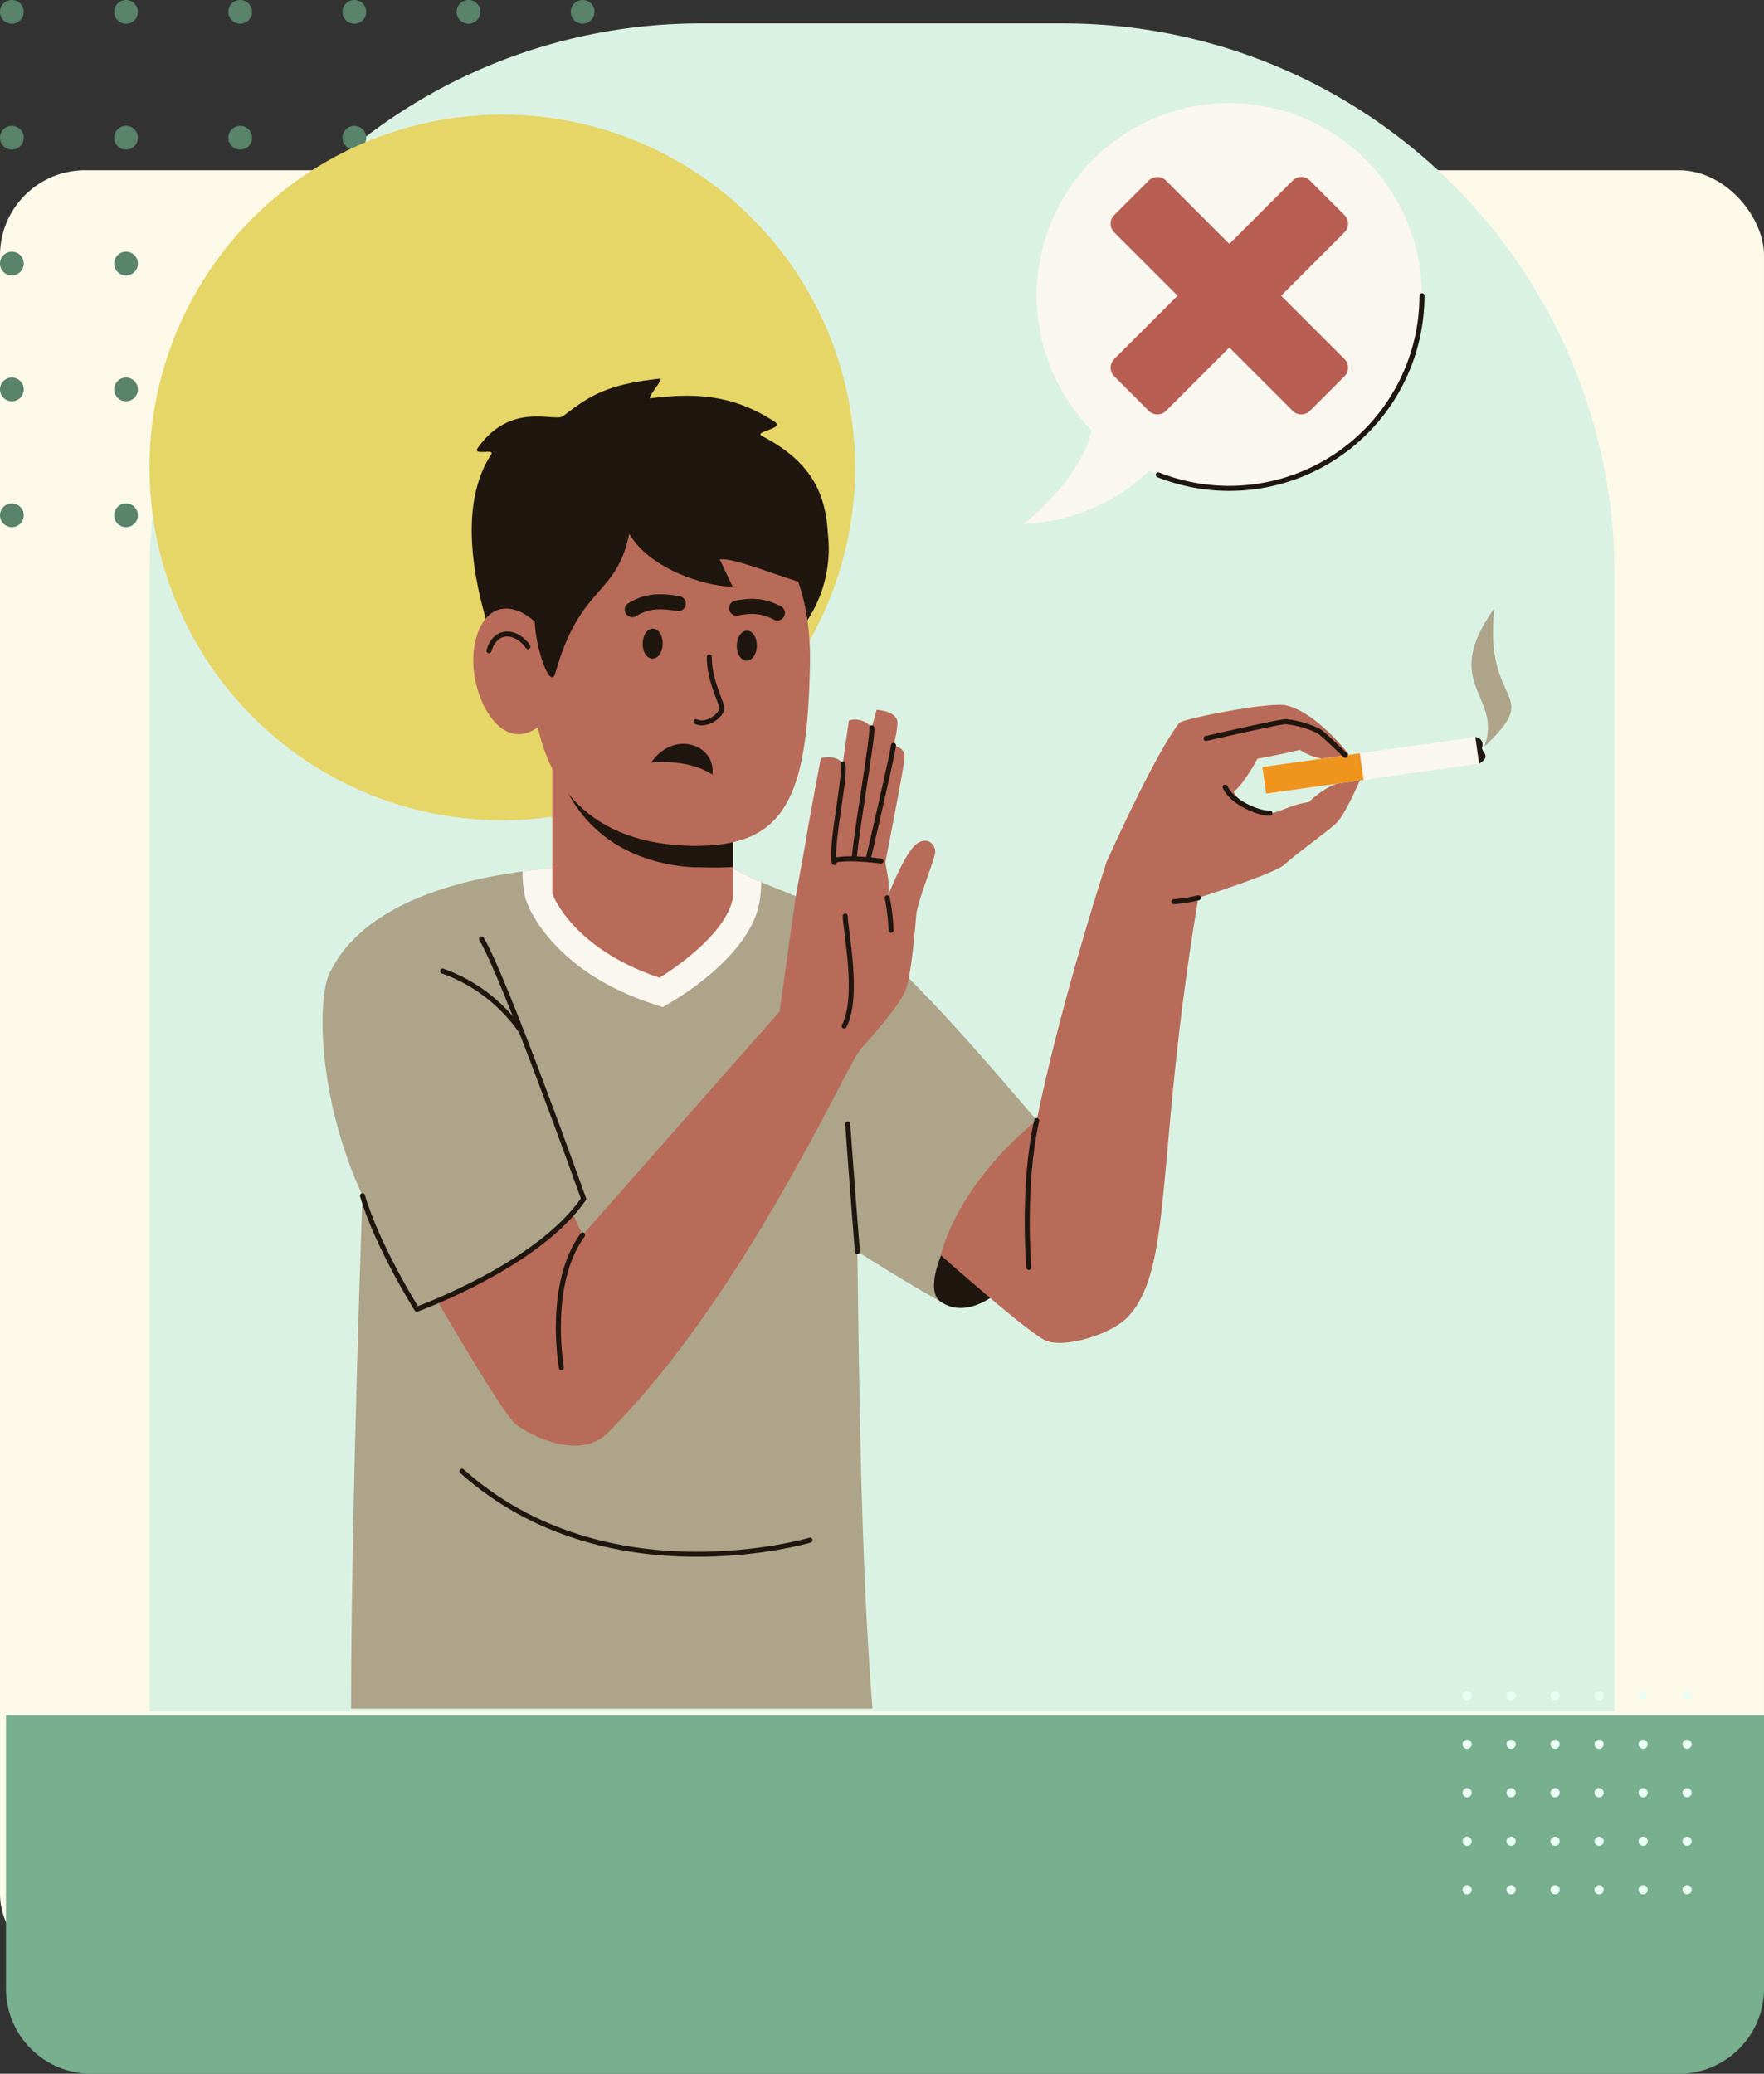<svg xmlns="http://www.w3.org/2000/svg" xmlns:xlink="http://www.w3.org/1999/xlink" width="393.766" height="462.846" viewBox="0 0 393.766 462.846">
  <rect x="0" y="0" width="393.766" height="462.846" fill="#333333" stroke="none"/>
  <defs>
    <clipPath id="clip-path">
      <rect id="Rectángulo_400902" data-name="Rectángulo 400902" width="132.714" height="117.657" fill="#59836b"/>
    </clipPath>
    <clipPath id="clip-path-2">
      <rect id="Rectángulo_400902-2" data-name="Rectángulo 400902" width="51.147" height="45.344" fill="#eafff3"/>
    </clipPath>
    <clipPath id="clip-path-3">
      <rect id="Rectángulo_401358" data-name="Rectángulo 401358" width="265.364" height="358.385" fill="none"/>
    </clipPath>
  </defs>
  <g id="_46" data-name="46" transform="translate(-1020 -1471.788)">
    <g id="Grupo_1099114" data-name="Grupo 1099114" transform="translate(0 -1656.789)">
      <g id="Grupo_1098752" data-name="Grupo 1098752" transform="translate(1020 3166.573)">
        <rect id="Rectángulo_400908" data-name="Rectángulo 400908" width="393.766" height="403.85" rx="19" fill="#fcf9e8"/>
        <path id="Rectángulo_400909" data-name="Rectángulo 400909" d="M0,0H392.431a0,0,0,0,1,0,0V61.088a19,19,0,0,1-19,19H19a19,19,0,0,1-19-19V0A0,0,0,0,1,0,0Z" transform="translate(1.335 344.762)" fill="#77af8f"/>
      </g>
      <path id="Rectángulo_400910" data-name="Rectángulo 400910" d="M123,0h81.026a123,123,0,0,1,123,123V376.768a0,0,0,0,1,0,0H0a0,0,0,0,1,0,0V123A123,123,0,0,1,123,0Z" transform="translate(1053.37 3133.798)" fill="#daf2e4"/>
      <g id="Grupo_1098755" data-name="Grupo 1098755" transform="translate(1020 3128.577)">
        <g id="Grupo_1098724" data-name="Grupo 1098724">
          <g id="Grupo_1098723" data-name="Grupo 1098723" clip-path="url(#clip-path)">
            <path id="Trazado_872910" data-name="Trazado 872910" d="M5.3,2.649A2.649,2.649,0,1,1,2.649,0,2.649,2.649,0,0,1,5.3,2.649" fill="#59836b"/>
            <path id="Trazado_872911" data-name="Trazado 872911" d="M34.252,2.649A2.649,2.649,0,1,1,31.6,0a2.649,2.649,0,0,1,2.649,2.649" transform="translate(-3.47)" fill="#59836b"/>
            <path id="Trazado_872912" data-name="Trazado 872912" d="M63.205,2.649A2.649,2.649,0,1,1,60.556,0a2.649,2.649,0,0,1,2.649,2.649" transform="translate(-6.941)" fill="#59836b"/>
            <path id="Trazado_872913" data-name="Trazado 872913" d="M92.158,2.649A2.649,2.649,0,1,1,89.509,0a2.649,2.649,0,0,1,2.649,2.649" transform="translate(-10.411)" fill="#59836b"/>
            <path id="Trazado_872914" data-name="Trazado 872914" d="M121.112,2.649A2.65,2.65,0,1,1,118.463,0a2.65,2.65,0,0,1,2.649,2.649" transform="translate(-13.881)" fill="#59836b"/>
            <path id="Trazado_872915" data-name="Trazado 872915" d="M150.065,2.649A2.649,2.649,0,1,1,147.416,0a2.649,2.649,0,0,1,2.649,2.649" transform="translate(-17.352)" fill="#59836b"/>
            <path id="Trazado_872916" data-name="Trazado 872916" d="M5.3,34.564a2.649,2.649,0,1,1-2.649-2.649A2.65,2.65,0,0,1,5.3,34.564" transform="translate(0 -3.825)" fill="#59836b"/>
            <path id="Trazado_872917" data-name="Trazado 872917" d="M34.252,34.564A2.649,2.649,0,1,1,31.6,31.915a2.65,2.65,0,0,1,2.649,2.649" transform="translate(-3.47 -3.825)" fill="#59836b"/>
            <path id="Trazado_872918" data-name="Trazado 872918" d="M63.205,34.564a2.649,2.649,0,1,1-2.649-2.649,2.65,2.65,0,0,1,2.649,2.649" transform="translate(-6.941 -3.825)" fill="#59836b"/>
            <path id="Trazado_872919" data-name="Trazado 872919" d="M92.158,34.564a2.649,2.649,0,1,1-2.649-2.649,2.65,2.65,0,0,1,2.649,2.649" transform="translate(-10.411 -3.825)" fill="#59836b"/>
            <path id="Trazado_872920" data-name="Trazado 872920" d="M121.112,34.564a2.65,2.65,0,1,1-2.649-2.649,2.65,2.65,0,0,1,2.649,2.649" transform="translate(-13.881 -3.825)" fill="#59836b"/>
            <path id="Trazado_872921" data-name="Trazado 872921" d="M150.065,34.564a2.649,2.649,0,1,1-2.649-2.649,2.65,2.65,0,0,1,2.649,2.649" transform="translate(-17.352 -3.825)" fill="#59836b"/>
            <path id="Trazado_872922" data-name="Trazado 872922" d="M5.3,66.479A2.649,2.649,0,1,1,2.649,63.83,2.65,2.65,0,0,1,5.3,66.479" transform="translate(0 -7.651)" fill="#59836b"/>
            <path id="Trazado_872923" data-name="Trazado 872923" d="M34.252,66.479A2.649,2.649,0,1,1,31.6,63.83a2.65,2.65,0,0,1,2.649,2.649" transform="translate(-3.47 -7.651)" fill="#59836b"/>
            <path id="Trazado_872924" data-name="Trazado 872924" d="M63.205,66.479a2.649,2.649,0,1,1-2.649-2.649,2.65,2.65,0,0,1,2.649,2.649" transform="translate(-6.941 -7.651)" fill="#59836b"/>
            <path id="Trazado_872925" data-name="Trazado 872925" d="M92.158,66.479a2.649,2.649,0,1,1-2.649-2.649,2.65,2.65,0,0,1,2.649,2.649" transform="translate(-10.411 -7.651)" fill="#59836b"/>
            <path id="Trazado_872926" data-name="Trazado 872926" d="M121.112,66.479a2.65,2.65,0,1,1-2.649-2.649,2.65,2.65,0,0,1,2.649,2.649" transform="translate(-13.881 -7.651)" fill="#59836b"/>
            <path id="Trazado_872927" data-name="Trazado 872927" d="M150.065,66.479a2.649,2.649,0,1,1-2.649-2.649,2.65,2.65,0,0,1,2.649,2.649" transform="translate(-17.352 -7.651)" fill="#59836b"/>
            <path id="Trazado_872928" data-name="Trazado 872928" d="M5.3,98.394a2.649,2.649,0,1,1-2.649-2.649A2.65,2.65,0,0,1,5.3,98.394" transform="translate(0 -11.476)" fill="#59836b"/>
            <path id="Trazado_872929" data-name="Trazado 872929" d="M34.252,98.394A2.649,2.649,0,1,1,31.6,95.745a2.65,2.65,0,0,1,2.649,2.649" transform="translate(-3.47 -11.476)" fill="#59836b"/>
            <path id="Trazado_872930" data-name="Trazado 872930" d="M63.205,98.394a2.649,2.649,0,1,1-2.649-2.649,2.65,2.65,0,0,1,2.649,2.649" transform="translate(-6.941 -11.476)" fill="#59836b"/>
            <path id="Trazado_872931" data-name="Trazado 872931" d="M92.158,98.394a2.649,2.649,0,1,1-2.649-2.649,2.65,2.65,0,0,1,2.649,2.649" transform="translate(-10.411 -11.476)" fill="#59836b"/>
            <path id="Trazado_872932" data-name="Trazado 872932" d="M121.112,98.394a2.65,2.65,0,1,1-2.649-2.649,2.65,2.65,0,0,1,2.649,2.649" transform="translate(-13.881 -11.476)" fill="#59836b"/>
            <path id="Trazado_872933" data-name="Trazado 872933" d="M150.065,98.394a2.649,2.649,0,1,1-2.649-2.649,2.65,2.65,0,0,1,2.649,2.649" transform="translate(-17.352 -11.476)" fill="#59836b"/>
            <path id="Trazado_872934" data-name="Trazado 872934" d="M5.3,130.309a2.649,2.649,0,1,1-2.649-2.649A2.65,2.65,0,0,1,5.3,130.309" transform="translate(0 -15.301)" fill="#59836b"/>
            <path id="Trazado_872935" data-name="Trazado 872935" d="M34.252,130.309A2.649,2.649,0,1,1,31.6,127.66a2.65,2.65,0,0,1,2.649,2.649" transform="translate(-3.47 -15.301)" fill="#59836b"/>
            <path id="Trazado_872936" data-name="Trazado 872936" d="M63.205,130.309a2.649,2.649,0,1,1-2.649-2.649,2.65,2.65,0,0,1,2.649,2.649" transform="translate(-6.941 -15.301)" fill="#59836b"/>
            <path id="Trazado_872937" data-name="Trazado 872937" d="M92.158,130.309a2.649,2.649,0,1,1-2.649-2.649,2.65,2.65,0,0,1,2.649,2.649" transform="translate(-10.411 -15.301)" fill="#59836b"/>
            <path id="Trazado_872938" data-name="Trazado 872938" d="M121.112,130.309a2.65,2.65,0,1,1-2.649-2.649,2.65,2.65,0,0,1,2.649,2.649" transform="translate(-13.881 -15.301)" fill="#59836b"/>
            <path id="Trazado_872939" data-name="Trazado 872939" d="M150.065,130.309a2.649,2.649,0,1,1-2.649-2.649,2.65,2.65,0,0,1,2.649,2.649" transform="translate(-17.352 -15.301)" fill="#59836b"/>
          </g>
        </g>
      </g>
      <g id="Grupo_1098756" data-name="Grupo 1098756" transform="translate(1346.474 3506.051)">
        <g id="Grupo_1098724-2" data-name="Grupo 1098724">
          <g id="Grupo_1098723-2" data-name="Grupo 1098723" clip-path="url(#clip-path-2)">
            <path id="Trazado_872910-2" data-name="Trazado 872910" d="M2.042,1.021A1.021,1.021,0,1,1,1.021,0,1.021,1.021,0,0,1,2.042,1.021" transform="translate(0 0)" fill="#eafff3"/>
            <path id="Trazado_872911-2" data-name="Trazado 872911" d="M31,1.021A1.021,1.021,0,1,1,29.975,0,1.021,1.021,0,0,1,31,1.021" transform="translate(-19.133 0)" fill="#eafff3"/>
            <path id="Trazado_872912-2" data-name="Trazado 872912" d="M59.949,1.021A1.021,1.021,0,1,1,58.928,0a1.021,1.021,0,0,1,1.021,1.021" transform="translate(-38.265 0)" fill="#eafff3"/>
            <path id="Trazado_872913-2" data-name="Trazado 872913" d="M88.9,1.021A1.021,1.021,0,1,1,87.881,0,1.021,1.021,0,0,1,88.9,1.021" transform="translate(-57.397 0)" fill="#eafff3"/>
            <path id="Trazado_872914-2" data-name="Trazado 872914" d="M117.855,1.021A1.021,1.021,0,1,1,116.834,0a1.021,1.021,0,0,1,1.021,1.021" transform="translate(-76.529 0)" fill="#eafff3"/>
            <path id="Trazado_872915-2" data-name="Trazado 872915" d="M146.809,1.021A1.021,1.021,0,1,1,145.788,0a1.021,1.021,0,0,1,1.021,1.021" transform="translate(-95.662 0)" fill="#eafff3"/>
            <path id="Trazado_872916-2" data-name="Trazado 872916" d="M2.042,32.936a1.021,1.021,0,1,1-1.021-1.021,1.021,1.021,0,0,1,1.021,1.021" transform="translate(0 -21.089)" fill="#eafff3"/>
            <path id="Trazado_872917-2" data-name="Trazado 872917" d="M31,32.936a1.021,1.021,0,1,1-1.021-1.021A1.021,1.021,0,0,1,31,32.936" transform="translate(-19.133 -21.089)" fill="#eafff3"/>
            <path id="Trazado_872918-2" data-name="Trazado 872918" d="M59.949,32.936a1.021,1.021,0,1,1-1.021-1.021,1.021,1.021,0,0,1,1.021,1.021" transform="translate(-38.265 -21.089)" fill="#eafff3"/>
            <path id="Trazado_872919-2" data-name="Trazado 872919" d="M88.9,32.936a1.021,1.021,0,1,1-1.021-1.021A1.021,1.021,0,0,1,88.9,32.936" transform="translate(-57.397 -21.089)" fill="#eafff3"/>
            <path id="Trazado_872920-2" data-name="Trazado 872920" d="M117.855,32.936a1.021,1.021,0,1,1-1.021-1.021,1.021,1.021,0,0,1,1.021,1.021" transform="translate(-76.529 -21.089)" fill="#eafff3"/>
            <path id="Trazado_872921-2" data-name="Trazado 872921" d="M146.809,32.936a1.021,1.021,0,1,1-1.021-1.021,1.021,1.021,0,0,1,1.021,1.021" transform="translate(-95.662 -21.089)" fill="#eafff3"/>
            <path id="Trazado_872922-2" data-name="Trazado 872922" d="M2.042,64.851A1.021,1.021,0,1,1,1.021,63.83a1.021,1.021,0,0,1,1.021,1.021" transform="translate(0 -42.179)" fill="#eafff3"/>
            <path id="Trazado_872923-2" data-name="Trazado 872923" d="M31,64.851a1.021,1.021,0,1,1-1.021-1.021A1.021,1.021,0,0,1,31,64.851" transform="translate(-19.133 -42.179)" fill="#eafff3"/>
            <path id="Trazado_872924-2" data-name="Trazado 872924" d="M59.949,64.851a1.021,1.021,0,1,1-1.021-1.021,1.021,1.021,0,0,1,1.021,1.021" transform="translate(-38.265 -42.179)" fill="#eafff3"/>
            <path id="Trazado_872925-2" data-name="Trazado 872925" d="M88.9,64.851a1.021,1.021,0,1,1-1.021-1.021A1.021,1.021,0,0,1,88.9,64.851" transform="translate(-57.397 -42.179)" fill="#eafff3"/>
            <path id="Trazado_872926-2" data-name="Trazado 872926" d="M117.855,64.851a1.021,1.021,0,1,1-1.021-1.021,1.021,1.021,0,0,1,1.021,1.021" transform="translate(-76.529 -42.179)" fill="#eafff3"/>
            <path id="Trazado_872927-2" data-name="Trazado 872927" d="M146.809,64.851a1.021,1.021,0,1,1-1.021-1.021,1.021,1.021,0,0,1,1.021,1.021" transform="translate(-95.662 -42.179)" fill="#eafff3"/>
            <path id="Trazado_872928-2" data-name="Trazado 872928" d="M2.042,96.766a1.021,1.021,0,1,1-1.021-1.021,1.021,1.021,0,0,1,1.021,1.021" transform="translate(0 -63.268)" fill="#eafff3"/>
            <path id="Trazado_872929-2" data-name="Trazado 872929" d="M31,96.766a1.021,1.021,0,1,1-1.021-1.021A1.021,1.021,0,0,1,31,96.766" transform="translate(-19.133 -63.268)" fill="#eafff3"/>
            <path id="Trazado_872930-2" data-name="Trazado 872930" d="M59.949,96.766a1.021,1.021,0,1,1-1.021-1.021,1.021,1.021,0,0,1,1.021,1.021" transform="translate(-38.265 -63.268)" fill="#eafff3"/>
            <path id="Trazado_872931-2" data-name="Trazado 872931" d="M88.9,96.766a1.021,1.021,0,1,1-1.021-1.021A1.021,1.021,0,0,1,88.9,96.766" transform="translate(-57.397 -63.268)" fill="#eafff3"/>
            <path id="Trazado_872932-2" data-name="Trazado 872932" d="M117.855,96.766a1.021,1.021,0,1,1-1.021-1.021,1.021,1.021,0,0,1,1.021,1.021" transform="translate(-76.529 -63.268)" fill="#eafff3"/>
            <path id="Trazado_872933-2" data-name="Trazado 872933" d="M146.809,96.766a1.021,1.021,0,1,1-1.021-1.021,1.021,1.021,0,0,1,1.021,1.021" transform="translate(-95.662 -63.268)" fill="#eafff3"/>
            <path id="Trazado_872934-2" data-name="Trazado 872934" d="M2.042,128.681a1.021,1.021,0,1,1-1.021-1.021,1.021,1.021,0,0,1,1.021,1.021" transform="translate(0 -84.357)" fill="#eafff3"/>
            <path id="Trazado_872935-2" data-name="Trazado 872935" d="M31,128.681a1.021,1.021,0,1,1-1.021-1.021A1.021,1.021,0,0,1,31,128.681" transform="translate(-19.133 -84.357)" fill="#eafff3"/>
            <path id="Trazado_872936-2" data-name="Trazado 872936" d="M59.949,128.681a1.021,1.021,0,1,1-1.021-1.021,1.021,1.021,0,0,1,1.021,1.021" transform="translate(-38.265 -84.357)" fill="#eafff3"/>
            <path id="Trazado_872937-2" data-name="Trazado 872937" d="M88.9,128.681a1.021,1.021,0,1,1-1.021-1.021,1.021,1.021,0,0,1,1.021,1.021" transform="translate(-57.397 -84.357)" fill="#eafff3"/>
            <path id="Trazado_872938-2" data-name="Trazado 872938" d="M117.855,128.681a1.021,1.021,0,1,1-1.021-1.021,1.021,1.021,0,0,1,1.021,1.021" transform="translate(-76.529 -84.357)" fill="#eafff3"/>
            <path id="Trazado_872939-2" data-name="Trazado 872939" d="M146.809,128.681a1.021,1.021,0,1,1-1.021-1.021,1.021,1.021,0,0,1,1.021,1.021" transform="translate(-95.662 -84.357)" fill="#eafff3"/>
          </g>
        </g>
      </g>
      <circle id="Elipse_11446" data-name="Elipse 11446" cx="78.753" cy="78.753" r="78.753" transform="translate(1053.37 3154.154)" fill="#e6d567"/>
    </g>
    <g id="Grupo_1099177" data-name="Grupo 1099177" transform="translate(1092 1494.788)">
      <g id="Grupo_1099176" data-name="Grupo 1099176" clip-path="url(#clip-path-3)">
        <path id="Trazado_875404" data-name="Trazado 875404" d="M245.42,43a43,43,0,1,0-43,43,43,43,0,0,0,43-43" fill="#faf6f0"/>
        <path id="Trazado_875405" data-name="Trazado 875405" d="M186.555,82.979A43.026,43.026,0,0,0,245.419,43" fill="none" stroke="#1f160f" stroke-linecap="round" stroke-linejoin="round" stroke-width="1.12"/>
        <path id="Trazado_875406" data-name="Trazado 875406" d="M172.144,69.84c-.563,12.607-15.75,24.2-15.75,24.2C178.894,92.572,188.1,77.8,188.1,77.8Z" fill="#faf6f0"/>
        <path id="Trazado_875407" data-name="Trazado 875407" d="M213.983,43l14.138,14.138a2.725,2.725,0,0,1,0,3.855L220.409,68.7a2.726,2.726,0,0,1-3.856,0L202.424,54.564,188.286,68.7a2.727,2.727,0,0,1-3.855,0l-7.712-7.713a2.725,2.725,0,0,1,0-3.855L190.857,43,176.719,28.859a2.727,2.727,0,0,1,0-3.856l7.711-7.7a2.726,2.726,0,0,1,3.855,0l14.138,14.138L216.554,17.3a2.726,2.726,0,0,1,3.855,0l7.71,7.7a2.725,2.725,0,0,1,0,3.856Z" fill="#b85e52"/>
        <path id="Trazado_875408" data-name="Trazado 875408" d="M91.619,182.764l-40.334.825V143.723H91.619Z" fill="#b86b58"/>
        <path id="Trazado_875409" data-name="Trazado 875409" d="M91.619,170.507V143.723H51.285s3.249,29.83,40.334,26.784" fill="#1f160f"/>
        <path id="Trazado_875410" data-name="Trazado 875410" d="M53.76,69.84c5.883-4.58,9.883-7.08,21.56-8.33,1.061-.114-3.186,4.525-2.08,4.386,11.435-1.449,19.18-.23,27.607,5.182,2.588,1.663-4.8,2.182-2.735,3.254,11.125,5.772,14.219,12.99,14.691,21.8a29.1,29.1,0,0,1-5.91,21.168c-1.795,7.121,2.854,8.624-2.011,17.12L43.143,133.2C32.6,109.5,30.149,89.923,37.638,78.437c.921-1.412-4.308.383-2.979-1.474,7.547-10.55,17.153-5.606,19.1-7.123" fill="#1f160f"/>
        <path id="Trazado_875411" data-name="Trazado 875411" d="M108.805,125.063c-.523,29.977-5.417,41.1-26.366,40.731-20.928-.365-36.322-11.839-35.8-41.816.522-29.954,20.032-39.7,31.781-39.494,11.77.206,30.906,10.625,30.383,40.579" fill="#b86b58"/>
        <path id="Trazado_875412" data-name="Trazado 875412" d="M33.793,121.947c1.3-9.736,8.1-12.245,15.1-4.741l-.38,21.763c-8.881,7.1-16.012-7.285-14.716-17.022" fill="#b86b58"/>
        <path id="Trazado_875413" data-name="Trazado 875413" d="M45.841,121.309c-2.431-3.51-7.139-4.257-8.7.933" fill="none" stroke="#1f160f" stroke-linecap="round" stroke-linejoin="round" stroke-width="1.12"/>
        <path id="Trazado_875414" data-name="Trazado 875414" d="M86.338,123.626c-.09,5.111,2.765,10.134,2.811,11.465s-3.224,4.146-5.8,2.98" fill="none" stroke="#1f160f" stroke-linecap="round" stroke-linejoin="round" stroke-width="1.12"/>
        <path id="Trazado_875415" data-name="Trazado 875415" d="M87.014,149.885c-5.62-3.688-13.683-2.688-13.683-2.688,5.25-7.5,14.562-3.843,13.683,2.688" fill="#1f160f"/>
        <path id="Trazado_875416" data-name="Trazado 875416" d="M96.945,121.163c-.032,1.856-1.062,3.343-2.3,3.322s-2.214-1.544-2.182-3.4,1.062-3.344,2.3-3.322,2.215,1.543,2.182,3.4" fill="#1f160f"/>
        <path id="Trazado_875417" data-name="Trazado 875417" d="M92.421,112.736c3.985-.822,6.451-.307,9.109,1.073" fill="none" stroke="#1f160f" stroke-linecap="round" stroke-linejoin="round" stroke-width="3.361"/>
        <path id="Trazado_875418" data-name="Trazado 875418" d="M71.453,120.625c-.033,1.856.944,3.378,2.181,3.4s2.267-1.465,2.3-3.321-.945-3.378-2.182-3.4-2.267,1.466-2.3,3.322" fill="#1f160f"/>
        <path id="Trazado_875419" data-name="Trazado 875419" d="M79.4,111.717c-4.8-.843-7.452-.347-10.26,1.358" fill="none" stroke="#1f160f" stroke-linecap="round" stroke-linejoin="round" stroke-width="3.361"/>
        <path id="Trazado_875420" data-name="Trazado 875420" d="M81.063,77.807c26.317.459,34.107,31.461,27.695,29.766-6.537-1.729-17.273-6.31-20.1-5.7l2.856,5.983c-3.437.43-17.825-2.813-23.062-11.719-2.871,14.155-10.916,11.226-16.467,31.04-1.149,4.1-4.407-5.4-4.623-11.448-.195-5.409.8-38.494,33.7-37.92" fill="#1f160f"/>
        <path id="Trazado_875421" data-name="Trazado 875421" d="M51.285,170.725c-12.031,1.193-40.8,4.783-49.767,23.566-2.61,5.468-2.835,27.3,7.392,49.582,0,0-2.546,70.512-2.546,114.512h116.4c-2.6-32.4-2.982-71.888-3.373-102.048,0,0,10.566,6.745,18.6,11.2,11,6.105,32.471-27.5,22.953-38.685-13.68-16.079-31.066-36.33-43.309-45.265-9.369-6.838-17.9-7.979-26.01-12.864Z" fill="#ada489"/>
        <path id="Trazado_875422" data-name="Trazado 875422" d="M45.285,177.47c.068.244.333.957.333.957.213.611,5.463,15.06,27.7,22.493l2.614.874,2.365-1.413c2.894-1.728,17.424-10.918,19.249-22.139,0,0,.056-.359.078-.478a25.372,25.372,0,0,0,.3-3.876,51.205,51.205,0,0,1-6.3-3.163H51.285c-1.852.184-4.1.425-6.613.769a22.016,22.016,0,0,0,.613,5.976" fill="#faf6f0"/>
        <path id="Trazado_875423" data-name="Trazado 875423" d="M51.285,170.385H71.452l20.167.34v6.553c-1.47,9.033-16.4,17.952-16.4,17.952-19.692-6.584-23.931-18.773-23.931-18.773Z" fill="#b86b58"/>
        <path id="Trazado_875424" data-name="Trazado 875424" d="M119.39,256.337s-1.433-18.016-2.154-28.452" fill="none" stroke="#1f160f" stroke-linecap="round" stroke-linejoin="round" stroke-width="1.12"/>
        <path id="Trazado_875425" data-name="Trazado 875425" d="M31.144,305.385c32.25,28.875,77.672,15.375,77.672,15.375" fill="none" stroke="#1f160f" stroke-linecap="round" stroke-linejoin="round" stroke-width="1.12"/>
        <path id="Trazado_875426" data-name="Trazado 875426" d="M137.986,267.54c11.989,8.346,33.406-22.607,22.952-38.686-3.637-5.594-31.075,33.031-22.952,38.686" fill="#1f160f"/>
        <path id="Trazado_875427" data-name="Trazado 875427" d="M136.734,167.4c-.26,1.88-3.95,10.82-4.21,13.84s-1.03,12.93-2.34,16.64-10.07,13.28-10.07,13.28c-3.13,3.44-25.78,55.03-56.54,85.73-5.74,5.72-16.008,1.323-20.43-2.01-2.852-2.15-17.517-27.531-17.517-27.531S51.2,255.135,55.7,247.635l2.352,5.005,43.968-49.855s3.41-24.29,3.56-25.33,2.28-12.43,2.51-14.08,3.15-17.19,3.15-17.19,3.6-.86,4.88,1.3l1.36-9.65a4.579,4.579,0,0,1,5.1,1.61l1.1-4.02s4.55.22,4.66,2.84a23.762,23.762,0,0,1-.89,5.09s2.58.42,2.48,2.63-4.16,22.64-4.27,23.38,1.36,5.41.43,7.91c.41-1.05,3.77-9.53,6.22-11.66,2.6-2.27,4.68-.08,4.42,1.79" fill="#b86b58"/>
        <path id="Trazado_875428" data-name="Trazado 875428" d="M126.051,177.388a44.466,44.466,0,0,1,.842,7.234" fill="none" stroke="#1f160f" stroke-linecap="round" stroke-linejoin="round" stroke-width="1.12"/>
        <path id="Trazado_875429" data-name="Trazado 875429" d="M114.214,169.5c-.805-4.373,2.682-19.353,1.91-22.019" fill="none" stroke="#1f160f" stroke-linecap="round" stroke-linejoin="round" stroke-width="1.12"/>
        <path id="Trazado_875430" data-name="Trazado 875430" d="M116.438,206.021c3.44-6.512.244-21.568.244-24.562" fill="none" stroke="#1f160f" stroke-linecap="round" stroke-linejoin="round" stroke-width="1.12"/>
        <path id="Trazado_875431" data-name="Trazado 875431" d="M122.587,139.443c.393,1.617-3.544,23.586-3.867,29.032" fill="none" stroke="#1f160f" stroke-linecap="round" stroke-linejoin="round" stroke-width="1.12"/>
        <path id="Trazado_875432" data-name="Trazado 875432" d="M127.453,143.354c-.234,2.215-5.643,25.387-5.643,25.387" fill="none" stroke="#1f160f" stroke-linecap="round" stroke-linejoin="round" stroke-width="1.12"/>
        <path id="Trazado_875433" data-name="Trazado 875433" d="M124.649,169.2s-7.076-1.028-10.5-.164" fill="none" stroke="#1f160f" stroke-linecap="round" stroke-linejoin="round" stroke-width="1.12"/>
        <path id="Trazado_875434" data-name="Trazado 875434" d="M58.056,252.64c-8.04,10.96-4.753,29.62-4.753,29.62" fill="none" stroke="#1f160f" stroke-linecap="round" stroke-linejoin="round" stroke-width="1.12"/>
        <path id="Trazado_875435" data-name="Trazado 875435" d="M8.911,243.874c3.267,11.238,12.133,25.337,12.133,25.337s27.069-9.736,37.239-24.625c0,0-17.59-49.352-22.8-58.026" fill="none" stroke="#1f160f" stroke-linecap="round" stroke-linejoin="round" stroke-width="1.12"/>
        <path id="Trazado_875436" data-name="Trazado 875436" d="M26.8,193.74a35.982,35.982,0,0,1,17.648,13.6" fill="none" stroke="#1f160f" stroke-linecap="round" stroke-linejoin="round" stroke-width="1.12"/>
        <path id="Trazado_875437" data-name="Trazado 875437" d="M229.122,145.419s-7.276-9.523-14.134-11c-3.745-.8-23.071,3.047-23.748,3.924-5.722,7.412-16.228,31.06-16.228,31.06s-10.369,31.727-15.593,57.705c0,0-16.48,12.38-21.433,30.033,0,0,19.78,17.6,23.532,19.114,4.119,1.666,14.569-1.322,18.354-5.441,10.181-11.076,5.959-35.933,15.627-93.432,0,0,17.056-5.353,19.269-7.439s9.489-7.313,11.494-9.188,5.344-9.683,5.344-9.683c-6.463-.442-11.435,4.971-11.435,4.971-3.9.462-6.817,2.449-8.692,2.449a9.533,9.533,0,0,1-8.088-4.73c2.455-2.038,5.315-7.428,5.315-7.428,5.859-1.032,9.448-1.975,9.448-1.975a12.541,12.541,0,0,0,5.584,2.051,10.749,10.749,0,0,0,5.384-1" fill="#b86b58"/>
        <rect id="Rectángulo_401356" data-name="Rectángulo 401356" width="48" height="6" transform="translate(209.798 148.19) rotate(-8)" fill="#faf6f0"/>
        <path id="Trazado_875438" data-name="Trazado 875438" d="M259.341,143.643c13.49-12.7-.259-8.456,2.24-30.878-12.313,17.182,2,19.3-2.24,30.878" fill="#ada489"/>
        <path id="Trazado_875439" data-name="Trazado 875439" d="M258.86,143.712a1.691,1.691,0,0,0-1.529-2.2l.835,5.941c3.031-1.754.281-2.639.694-3.739" fill="#1f160f"/>
        <rect id="Rectángulo_401357" data-name="Rectángulo 401357" width="21.958" height="6" transform="matrix(0.99, -0.139, 0.139, 0.99, 209.798, 148.19)" fill="#ef941d"/>
        <path id="Trazado_875440" data-name="Trazado 875440" d="M228.3,145.59s-4.716-4.643-5.9-5.393a21.473,21.473,0,0,0-7.437-2.125c-1.75.063-17.75,3.758-17.75,3.758" fill="none" stroke="#1f160f" stroke-linecap="round" stroke-linejoin="round" stroke-width="1.12"/>
        <path id="Trazado_875441" data-name="Trazado 875441" d="M211.478,158.5c-2.772.076-8.585-2.549-9.991-5.831" fill="none" stroke="#1f160f" stroke-linecap="round" stroke-linejoin="round" stroke-width="1.12"/>
        <path id="Trazado_875442" data-name="Trazado 875442" d="M195.5,177.388a34.627,34.627,0,0,1-5.448.872" fill="none" stroke="#1f160f" stroke-linecap="round" stroke-linejoin="round" stroke-width="1.12"/>
        <path id="Trazado_875443" data-name="Trazado 875443" d="M159.42,227.113c-3.276,14.522-1.776,32.772-1.776,32.772" fill="none" stroke="#1f160f" stroke-linecap="round" stroke-linejoin="round" stroke-width="1.12"/>
      </g>
    </g>
  </g>
</svg>
